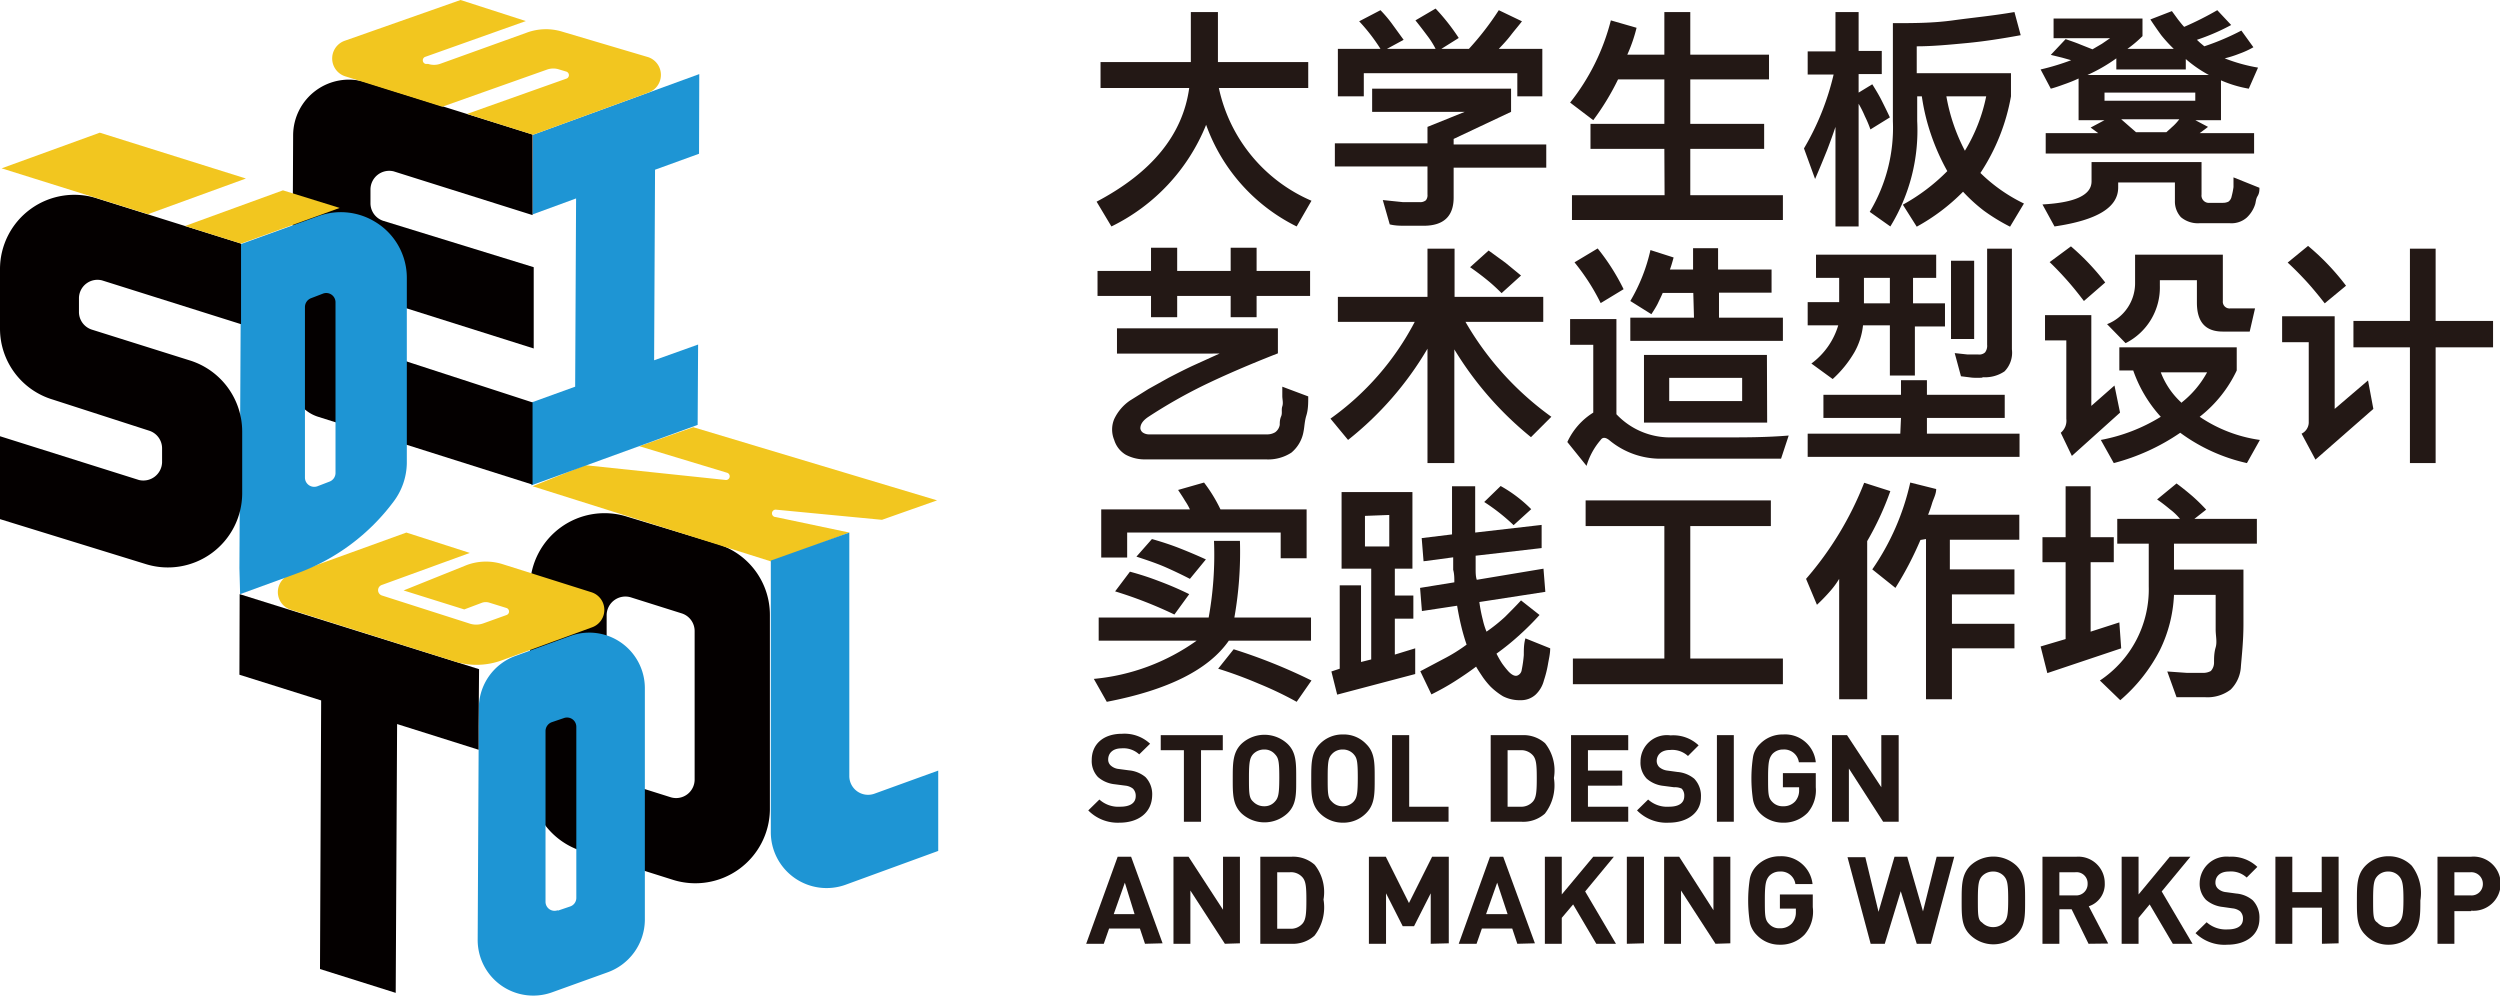 <svg xmlns="http://www.w3.org/2000/svg" viewBox="0 0 107.97 43.01"><defs><style>.cls-1{fill:#040000;}.cls-2{fill:#f2c61f;}.cls-3{fill:#1e95d4;}.cls-4{fill:#231815;}</style></defs><title>资源 1</title><g id="图层_2" data-name="图层 2"><g id="图层_1-2" data-name="图层 1"><path class="cls-1" d="M22.89,33.71l0-8.4a3.22,3.22,0,0,1,4.18-3L31,23.5a3.2,3.2,0,0,1,2.25,3.08l0,8.39A3.22,3.22,0,0,1,29.07,38l-3.93-1.24A3.21,3.21,0,0,1,22.89,33.71ZM30,33.66l0-6.4a.8.8,0,0,0-.56-.77l-2.19-.69a.81.81,0,0,0-1.05.76l0,6.41a.81.81,0,0,0,.57.77l2.19.69A.8.8,0,0,0,30,33.66Z"/><path class="cls-2" d="M40.47,21.61,29.94,18.45l-2.33.82,3.8,1.15a.16.16,0,0,1-.06.31l-6.08-.64L23,21l10.34,3.26L36.68,23l-3.18-.67a.16.16,0,0,1,0-.32l4.59.44Z"/><path class="cls-3" d="M33.29,24.21,36.68,23l0,10.52a.81.81,0,0,0,1.08.76l2.76-1v3.47l-4,1.46a2.41,2.41,0,0,1-3.23-2.28Z"/><polygon class="cls-3" points="22.95 19.84 22.96 17.38 24.84 16.7 24.88 8.57 23 9.26 23.02 5.82 30.2 3.2 30.19 6.64 28.29 7.33 28.25 15.56 30.15 14.88 30.13 18.35 22.95 20.96 22.95 19.84"/><path class="cls-1" d="M12.61,16.5l.05-10.67a2.41,2.41,0,0,1,3.13-2.28L23,5.81l0,3.48L17,7.4a.81.81,0,0,0-1,.77v.6a.8.8,0,0,0,.56.77l6.49,2v.56l0,2.95-7-2.21v2.28L23,17.38v3.55L13.74,18A1.61,1.61,0,0,1,12.61,16.5Z"/><path class="cls-2" d="M22.75,1.41,19,2.76a.81.81,0,0,1-.51,0l-.11,0a.16.16,0,0,1,0-.31L22.71.91,19.89,0l-5,1.76a.81.81,0,0,0,0,1.53l4.21,1.32L23.64,3a.81.81,0,0,1,.51,0l.3.09a.16.16,0,0,1,0,.31L20.17,4.92l2.85.9L28,4a.81.81,0,0,0,0-1.53L24.29,1.37A2.39,2.39,0,0,0,22.75,1.41Z"/><path class="cls-3" d="M22.26,28.33l2.36-.86a2.4,2.4,0,0,1,3.23,2.27l0,10A2.43,2.43,0,0,1,26.22,42l-2.36.85a2.4,2.4,0,0,1-3.23-2.27l.05-10A2.4,2.4,0,0,1,22.26,28.33Zm1.83,11,.53-.18a.39.39,0,0,0,.27-.38l0-7.38a.4.4,0,0,0-.53-.38l-.53.18a.41.41,0,0,0-.27.38l0,7.38A.39.39,0,0,0,24.09,39.31Z"/><polygon class="cls-1" points="13.82 41.85 13.87 30.25 10.34 29.14 10.35 25.66 20.69 28.9 20.67 31.36 20.67 32.38 17.15 31.27 17.09 42.88 13.82 41.85"/><path class="cls-2" d="M20.14,24.41,17.43,25.5l2.62.82.77-.29a.5.5,0,0,1,.32,0l.74.23a.16.16,0,0,1,0,.3l-1,.36a.91.91,0,0,1-.63,0l-3.75-1.2a.24.24,0,0,1,0-.46l3.79-1.38L17.55,23l-5,1.81a.8.8,0,0,0,0,1.52l7,2.21a3.16,3.16,0,0,0,2.06,0l3.94-1.44a.8.8,0,0,0,0-1.52l-3.86-1.22A2.38,2.38,0,0,0,20.14,24.41Z"/><path class="cls-3" d="M10.34,24.54l.07-14,3.35-1.21a2.84,2.84,0,0,1,2.44.25h0A2.82,2.82,0,0,1,17.57,12l0,8A2.83,2.83,0,0,1,17,21.66h0a9.05,9.05,0,0,1-4.19,3.11l-2.44.89ZM13.71,21l.52-.2a.4.4,0,0,0,.26-.37l0-7.37a.4.4,0,0,0-.54-.38l-.52.2a.41.41,0,0,0-.26.38l0,7.37A.4.4,0,0,0,13.71,21Z"/><path class="cls-1" d="M0,22.42l0-3.58,6,1.89a.81.81,0,0,0,1-.76v-.6a.8.8,0,0,0-.56-.77L2.29,17.26A3.2,3.2,0,0,1,0,14.18V11.63A3.21,3.21,0,0,1,4.23,8.58l6.18,1.94,0,3.48-6-1.89a.8.8,0,0,0-1,.76v.6a.8.8,0,0,0,.57.77l4.23,1.33a3.22,3.22,0,0,1,2.25,3.08l0,2.66a3.21,3.21,0,0,1-4.17,3.05Z"/><polygon class="cls-2" points="0.07 7.27 4.31 5.73 10.62 7.71 6.39 9.25 0.07 7.27"/><polygon class="cls-2" points="7.99 9.76 12.22 8.22 14.67 8.98 10.41 10.52 7.99 9.76"/><path class="cls-4" d="M47.36,8.71c2.39-1.26,3.72-2.89,4-4.91H47.53V2.68h3.9V.52H52.6V2.68h3.9V3.8H52.64a6.86,6.86,0,0,0,4,4.87L56,9.78a7.84,7.84,0,0,1-3.91-4.39A8.36,8.36,0,0,1,48,9.78Z"/><path class="cls-4" d="M61.48,9.75l-.76,0c-.23,0-.47,0-.7-.06l-.3-1.05.87.09c.29,0,.53,0,.72,0a.38.38,0,0,0,.27-.08.34.34,0,0,0,.07-.25V7.19h-4v-1h4V5.48l1.61-.65h-4v-1h6v1L62.78,6v.24h4v1h-4V8.53C62.78,9.34,62.35,9.75,61.48,9.75ZM59.62,2.11A7.89,7.89,0,0,0,58.7.92l.92-.48a5.55,5.55,0,0,1,.47.55l.53.73-.72.39H62a3.55,3.55,0,0,0-.33-.53c-.15-.2-.33-.44-.54-.7L62,.37a9,9,0,0,1,1,1.27l-.75.47h1.19A12.42,12.42,0,0,0,64.73.44l1,.48c-.15.2-.32.39-.48.6s-.34.4-.52.59h1.88V4.16H65.53v-1H58.9v1H57.78V2.11Z"/><path class="cls-4" d="M71.88,6.43H68.69V5.35h3.19V3.43h-2a11,11,0,0,1-1.07,1.76l-1-.76A9.43,9.43,0,0,0,69.57.88l1.11.32a6.65,6.65,0,0,1-.4,1.16h1.6V.52H73V2.36h3.4V3.43H73V5.35h3.19V6.43H73v2h4V9.5H67.89V8.43h4Z"/><path class="cls-4" d="M79.27,5.48q-.15.45-.36,1c-.15.37-.32.79-.52,1.25l-.48-1.32a11.34,11.34,0,0,0,1.28-3.19H78.07v-1h1.2V.52h1V2.2h1v1h-1V4l.59-.36c.15.24.29.47.41.71s.24.48.35.72l-.84.52a4.87,4.87,0,0,0-.24-.57,4.53,4.53,0,0,0-.27-.54V9.78h-1Zm1.48,3.67a7.06,7.06,0,0,0,1-3.92V1c.86,0,1.72,0,2.59-.12S86.08.68,87,.52l.27,1c-.82.15-1.59.27-2.33.34S83.47,2,82.78,2V3.16h4.07v1a8.76,8.76,0,0,1-1.32,3.31,7.06,7.06,0,0,0,1.88,1.32l-.6,1a8.28,8.28,0,0,1-1.13-.69,7.14,7.14,0,0,1-.9-.82,8.62,8.62,0,0,1-2,1.51l-.6-.95A8.32,8.32,0,0,0,84.1,7.39a9.53,9.53,0,0,1-.7-1.57A9,9,0,0,1,83,4.16h-.2V5.23a7.93,7.93,0,0,1-1.16,4.55Zm4.11-2.64a7.3,7.3,0,0,0,.92-2.35H84.06A8,8,0,0,0,84.86,6.51Z"/><path class="cls-4" d="M90.29,5.51l.6-.32H89.77V3.39a6.19,6.19,0,0,1-.62.25c-.19.07-.39.14-.58.19L88.13,3a10.37,10.37,0,0,0,1.32-.4l-.39-.11-.49-.12.64-.68c.23.08.44.15.63.23l.53.21.41-.24.35-.24H88.69V.8h3.84v.76a5.14,5.14,0,0,1-.65.55h2a6.1,6.1,0,0,1-.54-.59c-.16-.22-.32-.45-.47-.68L93.8.48l.27.37c.09.11.17.22.26.31A13.66,13.66,0,0,0,95.76.44l.6.64a9.33,9.33,0,0,1-1.48.64l.14.13L95.2,2a10.69,10.69,0,0,0,1.6-.68l.52.72a3.71,3.71,0,0,1-.61.28,4.61,4.61,0,0,1-.63.2,7.22,7.22,0,0,0,1.44.4l-.4.91a5.17,5.17,0,0,1-1.2-.36V5.19H94.81l.55.29L95,5.75h2.35v.88h-9V5.75h2.27ZM88.21,8.83c1.41-.08,2.12-.4,2.12-1V7h4.75v1.4a.32.32,0,0,0,.36.36H96a.54.54,0,0,0,.24-.05.36.36,0,0,0,.14-.23,3.13,3.13,0,0,0,.08-.4c0-.15,0-.29,0-.42l1.12.45c0,.11,0,.23-.08.36s-.07.25-.11.37a1.35,1.35,0,0,1-.36.56,1,1,0,0,1-.73.24H95a1.14,1.14,0,0,1-.81-.26,1,1,0,0,1-.26-.7v-.8H91.48V8.1c0,.86-.91,1.41-2.75,1.68ZM95.4,3.24a5.45,5.45,0,0,1-1-.69V3h-3V2.52a7.17,7.17,0,0,1-1.25.72ZM90.89,4v.35h3.92V4Zm2.67,1.71.31-.28a2.18,2.18,0,0,0,.25-.28H91.61l.64.56Z"/><path class="cls-4" d="M47.4,11.7h2.31v-1h1.13v1h2.31v-1h1.12v1h2.31v1.08H54.27v.92H53.15v-.92H50.84v.92H49.71v-.92H47.4ZM48.12,19a1.17,1.17,0,0,1,0-.9,2,2,0,0,1,.68-.8l.8-.5.88-.49c.31-.16.64-.33,1-.5l1.19-.54H48.24V14.18h6.95v1.08c-1.2.47-2.27.93-3.2,1.38A22,22,0,0,0,49.6,18c-.24.16-.35.32-.35.5a.26.26,0,0,0,.12.19.48.48,0,0,0,.23.07h5.1a.68.68,0,0,0,.37-.09.5.5,0,0,0,.2-.32c0-.11,0-.23.06-.37s0-.28.05-.43,0-.3,0-.45,0-.28,0-.4l1.12.42c0,.29,0,.56-.08.82s-.08.48-.12.68a1.52,1.52,0,0,1-.53.93,1.84,1.84,0,0,1-1.1.29H49.49a1.75,1.75,0,0,1-.87-.2A1.12,1.12,0,0,1,48.12,19Z"/><path class="cls-4" d="M61.65,15.06A14.17,14.17,0,0,1,58.22,19l-.76-.92A11.88,11.88,0,0,0,61.1,13.9H57.78V12.82h3.87V10.74h1.17v2.08h3.83V13.9H63.29A13.11,13.11,0,0,0,67,18l-.88.88a14.64,14.64,0,0,1-3.31-3.79V20H61.65Zm3.2-2.4c-.17-.17-.37-.36-.59-.54s-.48-.38-.77-.58l.8-.72.73.53.67.55Z"/><path class="cls-4" d="M67.69,19.09a2.94,2.94,0,0,1,1.12-1.27V14.89h-1V13.78h2v4.11a3.18,3.18,0,0,0,2.4,1h2.33c.84,0,1.74,0,2.71-.08l-.33,1c-1.83,0-3.59,0-5.27,0A3.45,3.45,0,0,1,69.49,19q-.24-.18-.36,0a3,3,0,0,0-.61,1.12Zm1.44-6a9.11,9.11,0,0,0-.52-.92,10,10,0,0,0-.61-.84l1-.6a9.32,9.32,0,0,1,1.12,1.76Zm4-.44H71.81c-.06.14-.13.28-.2.43s-.18.32-.29.49L70.41,13a7.58,7.58,0,0,0,.87-2.2l1,.32c-.06.22-.11.39-.16.52h1v-.92h1.08v.92h2.31v1H74.24v1.08H77v1H70.41v-1h2.75Zm3.19,5.6H71V15.33h5.31Zm-4.23-1.93v1h3.15v-1Z"/><path class="cls-4" d="M78.23,15.7a3.17,3.17,0,0,0,1.16-1.65H78.07v-1h1.36V12h-1V11h5.19v1h-1V13.1H84v1H82.7v2.12H81.62V14.05H80.46a3,3,0,0,1-.37,1.16,4.84,4.84,0,0,1-.94,1.16Zm3.87,2.35H78.75v-1H82.1v-.63h1.12v.63h3.36v1H83.22v.68h4v1H78.07v-1h4ZM80.5,12V13.1h1.12V12Zm4.76,2.64h-1V11.26h1Zm.36,1.67a3.24,3.24,0,0,1-.45,0l-.48-.06-.27-1,.56.06.46,0a.37.37,0,0,0,.29-.09.47.47,0,0,0,.09-.33V10.74h1.07v4.35a1.15,1.15,0,0,1-.32.95A1.5,1.5,0,0,1,85.62,16.29Z"/><path class="cls-4" d="M89,18.69a.67.67,0,0,0,.24-.6V14.7h-.92V13.61h2v3.92l1-.88.24,1.17-2.08,1.87ZM90,13c-.25-.33-.5-.64-.75-.92s-.49-.53-.73-.76l.92-.68a10.4,10.4,0,0,1,1.48,1.56ZM90.73,19a7.56,7.56,0,0,0,2.59-1,5.79,5.79,0,0,1-1.19-2h-.6V15H96.6v1A5.53,5.53,0,0,1,95,18a6.15,6.15,0,0,0,2.6,1l-.56,1a7.66,7.66,0,0,1-2.88-1.31A9.17,9.17,0,0,1,91.29,20ZM91,14a1.9,1.9,0,0,0,1.21-1.8V11H96v2a.29.29,0,0,0,.32.32h1.07l-.23,1H96c-.75,0-1.12-.41-1.12-1.25V12.1h-1.6v.24a2.69,2.69,0,0,1-1.48,2.48Zm3.2,3.4a4.24,4.24,0,0,0,1.12-1.32h-2A3.42,3.42,0,0,0,94.2,17.38Z"/><path class="cls-4" d="M99.4,18.73a.55.55,0,0,0,.31-.47V14.78H98.56V13.66h2.27v4l1.44-1.23.23,1.23L100,19.85Zm1-5.63c-.29-.37-.57-.71-.84-1s-.52-.54-.76-.76l.88-.72a10.3,10.3,0,0,1,1.64,1.72Zm1.24.76h2.44V10.74h1.11v3.12h2.48V15h-2.48v5h-1.11V15h-2.44Z"/><path class="cls-4" d="M47.24,29.32a9.08,9.08,0,0,0,4.44-1.65H47.45v-1H52.2a15.16,15.16,0,0,0,.23-3.31h1.12a16.13,16.13,0,0,1-.24,3.31h3.31v1H53.07c-.87,1.25-2.62,2.13-5.27,2.64ZM51.39,22a2.42,2.42,0,0,0-.21-.37c-.08-.14-.19-.3-.3-.47L52,20.84A6.48,6.48,0,0,1,52.71,22h3.72v2.11H55.31V23H48.68v1.08H47.56V22Zm-.67,4.54a18.33,18.33,0,0,0-2.56-1l.64-.85a12.32,12.32,0,0,1,1.26.41,14.15,14.15,0,0,1,1.3.56ZM51.39,25c-.29-.15-.62-.31-1-.48s-.82-.32-1.31-.48l.67-.76c.42.12.82.25,1.2.4s.76.31,1.13.48ZM56,30.31a15.26,15.26,0,0,0-1.63-.78,18.28,18.28,0,0,0-1.76-.65l.67-.84a23.56,23.56,0,0,1,3.36,1.35Z"/><path class="cls-4" d="M57.86,25.28h.92v3.31l.44-.11V24.56H57.94V21.25H61v3.31h-.76v1.16h.8v1h-.8v1.55l.88-.27v1.11L57.75,30l-.25-1,.36-.12Zm1.09-3v1.32H60V22.24Zm8,5.72c0,.24-.06.47-.1.71a4.69,4.69,0,0,1-.17.67,1.28,1.28,0,0,1-.36.62.93.93,0,0,1-.64.24,1.6,1.6,0,0,1-.77-.17,3,3,0,0,1-.53-.41,3.52,3.52,0,0,1-.33-.4c-.1-.15-.21-.31-.3-.47-.29.22-.6.43-.93.64s-.66.39-1,.56l-.48-1,1-.53a7.12,7.12,0,0,0,1-.62c-.08-.23-.16-.5-.23-.79s-.13-.59-.18-.89l-1.52.23-.08-1,1.48-.24c0-.18,0-.36-.05-.54l0-.54-1.28.17-.08-1,1.31-.16V21h1v2l2.87-.33,0,1L63.73,24q0,.25,0,.54c0,.19,0,.36.05.5l2.88-.48.08,1L63.89,26a6.58,6.58,0,0,0,.15.77,3.13,3.13,0,0,0,.16.51,7.24,7.24,0,0,0,.8-.64c.24-.24.47-.47.69-.71l.8.63a11.63,11.63,0,0,1-.86.86,10.68,10.68,0,0,1-1,.81,4.49,4.49,0,0,0,.24.42,4,4,0,0,0,.27.34c.14.15.27.22.38.19a.3.3,0,0,0,.2-.25,5.19,5.19,0,0,0,.09-.64c0-.24,0-.48.07-.72Zm-1.58-5.32a8.57,8.57,0,0,0-1.27-1l.71-.69a5.94,5.94,0,0,1,1.32,1Z"/><path class="cls-4" d="M71.88,22.72h-3.4V21.61h8v1.11H73v5.72H77v1.11H67.93V28.44h3.95Z"/><path class="cls-4" d="M79.43,25a3.55,3.55,0,0,1-.38.52,7.85,7.85,0,0,1-.58.6L78,25a14.24,14.24,0,0,0,2.51-4.15l1.13.36a12.79,12.79,0,0,1-1,2.16V30.2H79.43Zm3.51-1.68c-.14.33-.3.67-.47,1s-.38.7-.61,1.07l-1-.8a10.64,10.64,0,0,0,1.64-3.75l1.12.28c0,.21-.11.41-.17.59a5.24,5.24,0,0,1-.18.52h3.94v1.08h-3v1.28H87v1.08H84.3v1.27H87V28H84.3v2.2H83.18V23.28Z"/><path class="cls-4" d="M89.21,24.28h-1V23.2h1V21h1.08V23.2h1v1.08h-1v3l1.24-.4L91.61,28l-3.19,1.07-.29-1.15,1.08-.32Zm1.48,5.11a4.73,4.73,0,0,0,2.11-4.07V23.48H91.44V22.41h2.71a2.55,2.55,0,0,0-.44-.42c-.18-.15-.36-.29-.55-.42l.84-.69c.26.19.49.38.7.56a7.86,7.86,0,0,1,.58.57l-.51.4h2.7v1.07H93.89V24.6h3c0,.84,0,1.62,0,2.35s-.07,1.34-.11,1.83a1.51,1.51,0,0,1-.44,1,1.65,1.65,0,0,1-1.12.33h-.58l-.64,0L93.6,29l.85.06.67,0a.69.69,0,0,0,.36-.08.53.53,0,0,0,.14-.36c0-.2,0-.42.07-.66s0-.5,0-.77l0-.78c0-.26,0-.5,0-.72H93.89a6,6,0,0,1-.61,2.39,7.13,7.13,0,0,1-1.71,2.16Z"/><path class="cls-4" d="M48.35,35.53A1.78,1.78,0,0,1,47,35l.48-.47a1.22,1.22,0,0,0,.9.31c.43,0,.67-.16.67-.46a.44.44,0,0,0-.12-.32.64.64,0,0,0-.33-.13l-.46-.06a1.3,1.3,0,0,1-.72-.31,1,1,0,0,1-.27-.74c0-.67.49-1.13,1.31-1.13a1.62,1.62,0,0,1,1.21.43l-.47.46a1,1,0,0,0-.77-.26c-.38,0-.57.22-.57.48a.34.34,0,0,0,.11.26.6.6,0,0,0,.34.15l.45.06a1.3,1.3,0,0,1,.71.29,1.07,1.07,0,0,1,.29.8C49.74,35.12,49.14,35.53,48.35,35.53Z"/><path class="cls-4" d="M51.87,32.4v3.09h-.74V32.4h-1v-.65h2.68v.65Z"/><path class="cls-4" d="M55.61,35.12a1.46,1.46,0,0,1-2,0c-.38-.38-.37-.85-.37-1.5s0-1.12.37-1.49a1.46,1.46,0,0,1,2,0c.38.37.37.84.37,1.49S56,34.74,55.61,35.12Zm-.55-2.55a.59.59,0,0,0-.46-.2.65.65,0,0,0-.48.2c-.14.16-.18.33-.18,1s0,.89.18,1.05a.65.65,0,0,0,.48.2.59.59,0,0,0,.46-.2c.15-.16.19-.33.19-1.05S55.21,32.73,55.06,32.57Z"/><path class="cls-4" d="M59,35.12a1.37,1.37,0,0,1-1,.41,1.39,1.39,0,0,1-1-.41c-.38-.38-.37-.85-.37-1.5s0-1.12.37-1.49a1.36,1.36,0,0,1,1-.41,1.33,1.33,0,0,1,1,.41c.38.37.37.84.37,1.49S59.38,34.74,59,35.12Zm-.54-2.55a.62.62,0,0,0-.47-.2.61.61,0,0,0-.47.2c-.15.16-.18.33-.18,1s0,.89.18,1.05a.61.61,0,0,0,.47.2.62.62,0,0,0,.47-.2c.14-.16.18-.33.18-1.05S58.6,32.73,58.46,32.57Z"/><path class="cls-4" d="M60.12,35.49V31.75h.74v3.09h1.7v.65Z"/><path class="cls-4" d="M66.72,35.14a1.4,1.4,0,0,1-1,.35H64.38V31.75h1.35a1.4,1.4,0,0,1,1,.35,1.9,1.9,0,0,1,.38,1.5A2,2,0,0,1,66.72,35.14Zm-.51-2.51a.67.67,0,0,0-.55-.23h-.55v2.44h.55a.67.67,0,0,0,.55-.23c.14-.17.16-.44.16-1S66.35,32.8,66.21,32.63Z"/><path class="cls-4" d="M67.85,35.49V31.75h2.47v.65H68.58v.88h1.48v.65H68.58v.91h1.74v.65Z"/><path class="cls-4" d="M72.07,35.53A1.78,1.78,0,0,1,70.7,35l.48-.47a1.22,1.22,0,0,0,.9.31c.43,0,.66-.16.66-.46a.43.43,0,0,0-.11-.32A.68.68,0,0,0,72.3,34l-.46-.06a1.3,1.3,0,0,1-.72-.31,1,1,0,0,1-.27-.74,1.14,1.14,0,0,1,1.3-1.13,1.59,1.59,0,0,1,1.21.43l-.46.46a1,1,0,0,0-.77-.26c-.39,0-.58.22-.58.48a.38.38,0,0,0,.11.26.67.67,0,0,0,.35.15l.44.06a1.31,1.31,0,0,1,.72.29,1.07,1.07,0,0,1,.29.8C73.46,35.12,72.85,35.53,72.07,35.53Z"/><path class="cls-4" d="M74.15,35.49V31.75h.73v3.74Z"/><path class="cls-4" d="M78.07,35.1a1.43,1.43,0,0,1-1.06.43,1.4,1.4,0,0,1-1-.41,1.13,1.13,0,0,1-.3-.57,6.21,6.21,0,0,1,0-1.86,1,1,0,0,1,.3-.56,1.36,1.36,0,0,1,1-.41,1.33,1.33,0,0,1,1.41,1.2h-.73a.64.64,0,0,0-.68-.55.62.62,0,0,0-.47.2c-.13.17-.18.31-.18,1s0,.88.18,1.06a.6.6,0,0,0,.47.19.67.67,0,0,0,.52-.21.72.72,0,0,0,.17-.5V34H77v-.61h1.42V34A1.49,1.49,0,0,1,78.07,35.1Z"/><path class="cls-4" d="M81.33,35.49l-1.48-2.3v2.3h-.73V31.75h.65L81.25,34V31.75H82v3.74Z"/><path class="cls-4" d="M49.45,40.76l-.22-.66H47.9l-.23.66h-.76L48.27,37h.58l1.36,3.74Zm-.87-2.64-.48,1.36H49Z"/><path class="cls-4" d="M52.9,40.76l-1.49-2.3v2.3h-.73V37h.65l1.49,2.29V37h.73v3.74Z"/><path class="cls-4" d="M56.77,40.41a1.4,1.4,0,0,1-1,.35H54.43V37h1.35a1.4,1.4,0,0,1,1,.35,1.9,1.9,0,0,1,.38,1.5A2,2,0,0,1,56.77,40.41Zm-.51-2.51a.66.66,0,0,0-.55-.23h-.55v2.44h.55a.66.66,0,0,0,.55-.23c.14-.17.16-.44.16-1S56.4,38.07,56.26,37.9Z"/><path class="cls-4" d="M61.79,40.76V38.58L61.07,40h-.49l-.72-1.42v2.18h-.74V37h.73l1,2,1-2h.72v3.74Z"/><path class="cls-4" d="M65.53,40.76l-.22-.66H64l-.23.66H63L64.35,37h.57l1.37,3.74Zm-.87-2.64-.48,1.36h.93Z"/><path class="cls-4" d="M68.94,40.76l-1-1.7-.49.58v1.12h-.73V37h.73v1.63L68.81,37h.89L68.46,38.5l1.33,2.26Z"/><path class="cls-4" d="M70.26,40.76V37H71v3.74Z"/><path class="cls-4" d="M74.09,40.76l-1.49-2.3v2.3h-.73V37h.65L74,39.31V37h.73v3.74Z"/><path class="cls-4" d="M77.93,40.37a1.43,1.43,0,0,1-1.06.43,1.35,1.35,0,0,1-1-.42,1.06,1.06,0,0,1-.3-.56,6.21,6.21,0,0,1,0-1.86,1.09,1.09,0,0,1,.3-.57,1.38,1.38,0,0,1,1-.41,1.35,1.35,0,0,1,1.41,1.2h-.74a.63.63,0,0,0-.67-.54.62.62,0,0,0-.47.2c-.13.17-.18.31-.18,1s0,.88.18,1.06a.58.58,0,0,0,.47.19.67.67,0,0,0,.52-.21.72.72,0,0,0,.17-.5v-.14h-.69v-.61h1.42v.55A1.51,1.51,0,0,1,77.93,40.37Z"/><path class="cls-4" d="M83.39,40.76h-.61l-.69-2.27-.69,2.27h-.61l-1-3.74h.77l.57,2.36L81.82,37h.55l.68,2.36L83.64,37h.76Z"/><path class="cls-4" d="M87.09,40.38a1.44,1.44,0,0,1-2,0c-.38-.37-.37-.84-.37-1.49s0-1.12.37-1.5a1.46,1.46,0,0,1,2,0c.38.38.37.85.37,1.5S87.47,40,87.09,40.38Zm-.54-2.54a.62.62,0,0,0-.47-.2.65.65,0,0,0-.48.2c-.14.16-.18.33-.18,1s0,.89.18,1a.65.65,0,0,0,.48.2.62.62,0,0,0,.47-.2c.14-.16.18-.33.18-1S86.69,38,86.55,37.84Z"/><path class="cls-4" d="M90.2,40.76l-.73-1.49h-.53v1.49h-.73V37h1.47a1.14,1.14,0,0,1,1.22,1.14,1,1,0,0,1-.69,1l.84,1.61Zm-.57-3.09h-.69v1h.69a.49.49,0,0,0,.53-.5A.48.48,0,0,0,89.63,37.67Z"/><path class="cls-4" d="M93.84,40.76l-1-1.7-.48.58v1.12h-.73V37h.73v1.63L93.71,37h.89L93.36,38.5l1.33,2.26Z"/><path class="cls-4" d="M96.19,40.8a1.79,1.79,0,0,1-1.37-.5l.48-.47a1.25,1.25,0,0,0,.9.31c.44,0,.67-.16.67-.46a.44.44,0,0,0-.12-.32.64.64,0,0,0-.33-.13L96,39.17a1.33,1.33,0,0,1-.73-.31,1,1,0,0,1-.27-.74A1.16,1.16,0,0,1,96.28,37a1.62,1.62,0,0,1,1.21.44l-.46.46a1,1,0,0,0-.77-.26c-.39,0-.58.22-.58.47a.35.35,0,0,0,.11.27.6.6,0,0,0,.35.15l.44.06a1.27,1.27,0,0,1,.71.29,1.07,1.07,0,0,1,.29.8C97.58,40.38,97,40.8,96.19,40.8Z"/><path class="cls-4" d="M100.28,40.76V39.2H99v1.56h-.73V37H99v1.53h1.27V37H101v3.74Z"/><path class="cls-4" d="M104.16,40.38a1.36,1.36,0,0,1-1,.42,1.34,1.34,0,0,1-1-.42c-.38-.37-.37-.84-.37-1.49s0-1.12.37-1.5a1.37,1.37,0,0,1,1-.41,1.39,1.39,0,0,1,1,.41,1.94,1.94,0,0,1,.37,1.5C104.53,39.54,104.53,40,104.16,40.38Zm-.55-2.54a.61.61,0,0,0-.47-.2.62.62,0,0,0-.47.2c-.14.16-.18.33-.18,1s0,.89.18,1a.62.62,0,0,0,.47.2.61.61,0,0,0,.47-.2c.14-.16.19-.33.19-1S103.75,38,103.61,37.84Z"/><path class="cls-4" d="M106.73,39.35H106v1.41h-.73V37h1.45a1.17,1.17,0,1,1,0,2.33Zm0-1.68H106v1h.69a.49.49,0,0,0,.54-.51A.5.5,0,0,0,106.7,37.67Z"/></g></g></svg>